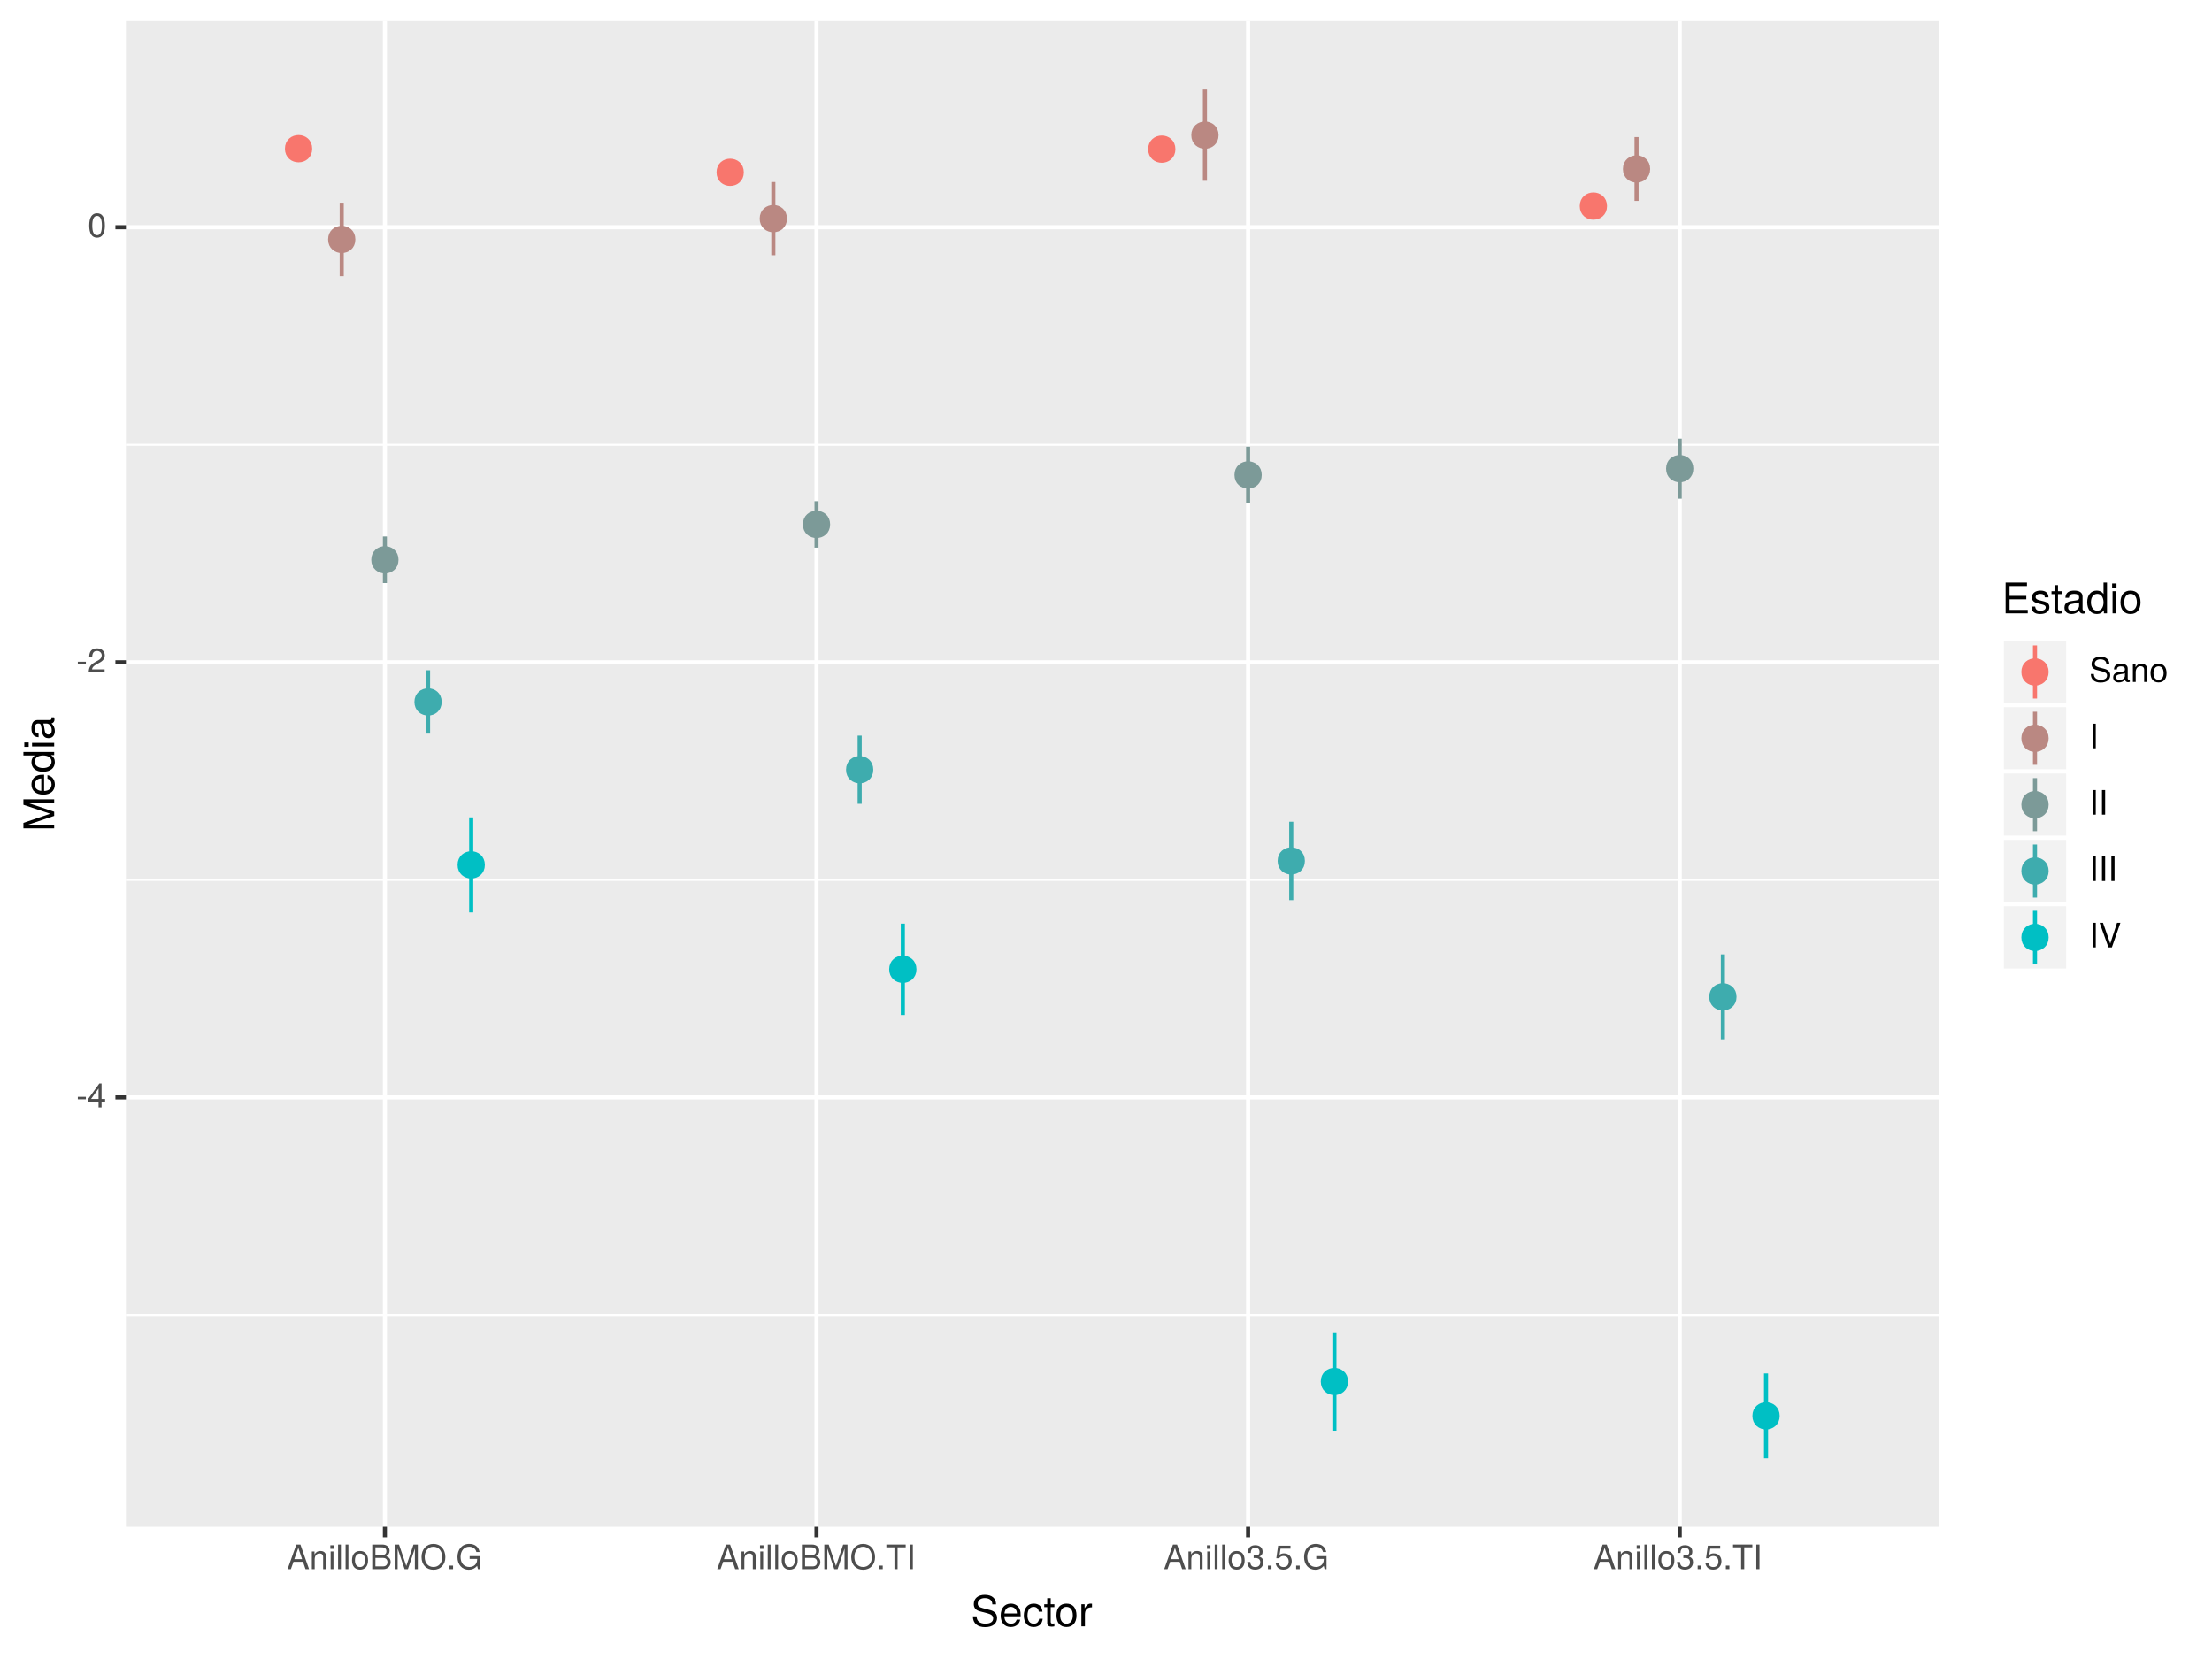 <?xml version="1.0" encoding="UTF-8"?>
<svg xmlns="http://www.w3.org/2000/svg" xmlns:xlink="http://www.w3.org/1999/xlink" width="576pt" height="432pt" viewBox="0 0 576 432" version="1.1">
<defs>
<g>
<symbol overflow="visible" id="glyph0-0">
<path style="stroke:none;" d=""/>
</symbol>
<symbol overflow="visible" id="glyph0-1">
<path style="stroke:none;" d="M 2.5 -2.109 L 2.5 -2.75 L 0.406 -2.75 L 0.406 -2.109 Z M 2.5 -2.109 "/>
</symbol>
<symbol overflow="visible" id="glyph0-2">
<path style="stroke:none;" d="M 4.578 -1.5 L 4.578 -2.188 L 3.656 -2.188 L 3.656 -6.234 L 3.078 -6.234 L 0.25 -2.312 L 0.25 -1.5 L 2.875 -1.5 L 2.875 0 L 3.656 0 L 3.656 -1.5 Z M 2.875 -2.188 L 0.922 -2.188 L 2.875 -4.922 Z M 2.875 -2.188 "/>
</symbol>
<symbol overflow="visible" id="glyph0-3">
<path style="stroke:none;" d="M 4.5 -4.406 C 4.5 -5.469 3.672 -6.234 2.5 -6.234 C 1.219 -6.234 0.484 -5.594 0.438 -4.078 L 1.219 -4.078 C 1.281 -5.125 1.703 -5.562 2.469 -5.562 C 3.172 -5.562 3.703 -5.062 3.703 -4.391 C 3.703 -3.891 3.406 -3.469 2.859 -3.156 L 2.047 -2.703 C 0.75 -1.969 0.375 -1.375 0.297 0 L 4.453 0 L 4.453 -0.766 L 1.172 -0.766 C 1.25 -1.281 1.531 -1.594 2.297 -2.047 L 3.172 -2.531 C 4.047 -2.984 4.5 -3.641 4.5 -4.406 Z M 4.5 -4.406 "/>
</symbol>
<symbol overflow="visible" id="glyph0-4">
<path style="stroke:none;" d="M 4.453 -3 C 4.453 -5.156 3.781 -6.234 2.422 -6.234 C 1.078 -6.234 0.375 -5.141 0.375 -3.047 C 0.375 -0.953 1.078 0.125 2.422 0.125 C 3.734 0.125 4.453 -0.953 4.453 -3 Z M 3.672 -3.062 C 3.672 -1.297 3.266 -0.516 2.406 -0.516 C 1.578 -0.516 1.172 -1.344 1.172 -3.047 C 1.172 -4.75 1.578 -5.547 2.422 -5.547 C 3.25 -5.547 3.672 -4.734 3.672 -3.062 Z M 3.672 -3.062 "/>
</symbol>
<symbol overflow="visible" id="glyph0-5">
<path style="stroke:none;" d="M 5.75 0 L 3.5 -6.406 L 2.438 -6.406 L 0.156 0 L 1.016 0 L 1.703 -1.922 L 4.172 -1.922 L 4.828 0 Z M 3.938 -2.609 L 1.906 -2.609 L 2.953 -5.531 Z M 3.938 -2.609 "/>
</symbol>
<symbol overflow="visible" id="glyph0-6">
<path style="stroke:none;" d="M 4.281 0 L 4.281 -3.484 C 4.281 -4.25 3.719 -4.734 2.828 -4.734 C 2.141 -4.734 1.703 -4.484 1.297 -3.828 L 1.297 -4.609 L 0.609 -4.609 L 0.609 0 L 1.344 0 L 1.344 -2.547 C 1.344 -3.484 1.859 -4.094 2.609 -4.094 C 3.188 -4.094 3.547 -3.75 3.547 -3.188 L 3.547 0 Z M 4.281 0 "/>
</symbol>
<symbol overflow="visible" id="glyph0-7">
<path style="stroke:none;" d="M 1.344 0 L 1.344 -4.609 L 0.609 -4.609 L 0.609 0 Z M 1.438 -5.297 L 1.438 -6.219 L 0.531 -6.219 L 0.531 -5.297 Z M 1.438 -5.297 "/>
</symbol>
<symbol overflow="visible" id="glyph0-8">
<path style="stroke:none;" d="M 1.328 0 L 1.328 -6.406 L 0.594 -6.406 L 0.594 0 Z M 1.328 0 "/>
</symbol>
<symbol overflow="visible" id="glyph0-9">
<path style="stroke:none;" d="M 4.484 -2.266 C 4.484 -3.859 3.719 -4.734 2.391 -4.734 C 1.094 -4.734 0.312 -3.859 0.312 -2.312 C 0.312 -0.75 1.094 0.125 2.406 0.125 C 3.688 0.125 4.484 -0.75 4.484 -2.266 Z M 3.719 -2.281 C 3.719 -1.203 3.203 -0.547 2.406 -0.547 C 1.578 -0.547 1.078 -1.188 1.078 -2.312 C 1.078 -3.406 1.578 -4.062 2.406 -4.062 C 3.234 -4.062 3.719 -3.422 3.719 -2.281 Z M 3.719 -2.281 "/>
</symbol>
<symbol overflow="visible" id="glyph0-10">
<path style="stroke:none;" d="M 5.484 -1.828 C 5.484 -2.609 5.125 -3.062 4.312 -3.391 C 4.891 -3.656 5.203 -4.141 5.203 -4.781 C 5.203 -5.719 4.516 -6.406 3.297 -6.406 L 0.688 -6.406 L 0.688 0 L 3.594 0 C 4.734 0 5.484 -0.781 5.484 -1.828 Z M 4.375 -4.672 C 4.375 -4.016 4 -3.656 3.094 -3.656 L 1.516 -3.656 L 1.516 -5.688 L 3.094 -5.688 C 4 -5.688 4.375 -5.328 4.375 -4.672 Z M 4.656 -1.828 C 4.656 -1.203 4.281 -0.719 3.516 -0.719 L 1.516 -0.719 L 1.516 -2.922 L 3.516 -2.922 C 4.281 -2.922 4.656 -2.453 4.656 -1.828 Z M 4.656 -1.828 "/>
</symbol>
<symbol overflow="visible" id="glyph0-11">
<path style="stroke:none;" d="M 6.688 0 L 6.688 -6.406 L 5.562 -6.406 L 3.688 -0.828 L 1.797 -6.406 L 0.656 -6.406 L 0.656 0 L 1.438 0 L 1.438 -5.375 L 3.25 0 L 4.109 0 L 5.922 -5.375 L 5.922 0 Z M 6.688 0 "/>
</symbol>
<symbol overflow="visible" id="glyph0-12">
<path style="stroke:none;" d="M 6.531 -3.109 C 6.531 -5.172 5.297 -6.578 3.422 -6.578 C 1.578 -6.578 0.328 -5.156 0.328 -3.156 C 0.328 -1.156 1.578 0.156 3.438 0.156 C 5.312 0.156 6.531 -1.219 6.531 -3.109 Z M 5.703 -3.125 C 5.703 -1.578 4.781 -0.562 3.438 -0.562 C 2.062 -0.562 1.156 -1.578 1.156 -3.156 C 1.156 -4.734 2.062 -5.844 3.422 -5.844 C 4.812 -5.844 5.703 -4.734 5.703 -3.125 Z M 5.703 -3.125 "/>
</symbol>
<symbol overflow="visible" id="glyph0-13">
<path style="stroke:none;" d="M 1.688 0 L 1.688 -0.922 L 0.766 -0.922 L 0.766 0 Z M 1.688 0 "/>
</symbol>
<symbol overflow="visible" id="glyph0-14">
<path style="stroke:none;" d="M 6.234 0 L 6.234 -3.391 L 3.562 -3.391 L 3.562 -2.672 L 5.516 -2.672 L 5.516 -2.484 C 5.516 -1.344 4.672 -0.562 3.5 -0.562 C 2.047 -0.562 1.203 -1.625 1.203 -3.188 C 1.203 -4.766 2.109 -5.844 3.453 -5.844 C 4.438 -5.844 5.141 -5.297 5.312 -4.469 L 6.156 -4.469 C 5.922 -5.766 4.938 -6.578 3.469 -6.578 C 1.5 -6.578 0.391 -5.062 0.391 -3.141 C 0.391 -1.172 1.594 0.156 3.328 0.156 C 4.203 0.156 4.891 -0.156 5.516 -0.844 L 5.719 0 Z M 6.234 0 "/>
</symbol>
<symbol overflow="visible" id="glyph0-15">
<path style="stroke:none;" d="M 5.219 -5.688 L 5.219 -6.406 L 0.188 -6.406 L 0.188 -5.688 L 2.297 -5.688 L 2.297 0 L 3.109 0 L 3.109 -5.688 Z M 5.219 -5.688 "/>
</symbol>
<symbol overflow="visible" id="glyph0-16">
<path style="stroke:none;" d="M 1.703 0 L 1.703 -6.406 L 0.875 -6.406 L 0.875 0 Z M 1.703 0 "/>
</symbol>
<symbol overflow="visible" id="glyph0-17">
<path style="stroke:none;" d="M 4.453 -1.812 C 4.453 -2.562 4.141 -3.016 3.391 -3.266 C 3.969 -3.5 4.266 -3.891 4.266 -4.516 C 4.266 -5.594 3.547 -6.234 2.359 -6.234 C 1.109 -6.234 0.438 -5.547 0.406 -4.219 L 1.188 -4.219 C 1.203 -5.141 1.578 -5.562 2.375 -5.562 C 3.062 -5.562 3.469 -5.156 3.469 -4.5 C 3.469 -3.828 3.188 -3.547 1.938 -3.547 L 1.938 -2.906 L 2.359 -2.906 C 3.219 -2.906 3.656 -2.5 3.656 -1.797 C 3.656 -1.016 3.172 -0.547 2.359 -0.547 C 1.516 -0.547 1.109 -0.969 1.062 -1.875 L 0.281 -1.875 C 0.375 -0.5 1.062 0.125 2.344 0.125 C 3.625 0.125 4.453 -0.641 4.453 -1.812 Z M 4.453 -1.812 "/>
</symbol>
<symbol overflow="visible" id="glyph0-18">
<path style="stroke:none;" d="M 4.516 -2.062 C 4.516 -3.297 3.688 -4.109 2.5 -4.109 C 2.062 -4.109 1.703 -4 1.344 -3.734 L 1.594 -5.344 L 4.188 -5.344 L 4.188 -6.109 L 0.969 -6.109 L 0.5 -2.844 L 1.219 -2.844 C 1.578 -3.266 1.875 -3.422 2.359 -3.422 C 3.188 -3.422 3.719 -2.891 3.719 -1.969 C 3.719 -1.062 3.203 -0.547 2.359 -0.547 C 1.688 -0.547 1.266 -0.891 1.078 -1.594 L 0.312 -1.594 C 0.562 -0.359 1.266 0.125 2.375 0.125 C 3.641 0.125 4.516 -0.75 4.516 -2.062 Z M 4.516 -2.062 "/>
</symbol>
<symbol overflow="visible" id="glyph0-19">
<path style="stroke:none;" d="M 5.469 -1.766 C 5.469 -2.547 4.969 -3.125 4.094 -3.375 L 2.484 -3.797 C 1.719 -4 1.438 -4.25 1.438 -4.75 C 1.438 -5.406 2 -5.891 2.875 -5.891 C 3.891 -5.891 4.469 -5.422 4.469 -4.578 L 5.25 -4.578 C 5.25 -5.844 4.375 -6.578 2.891 -6.578 C 1.484 -6.578 0.609 -5.797 0.609 -4.641 C 0.609 -3.859 1.031 -3.359 1.875 -3.141 L 3.469 -2.719 C 4.281 -2.5 4.641 -2.188 4.641 -1.688 C 4.641 -0.969 4.109 -0.562 3.016 -0.562 C 1.797 -0.562 1.203 -1.172 1.203 -2.078 L 0.422 -2.078 C 0.422 -0.578 1.438 0.156 2.953 0.156 C 4.578 0.156 5.469 -0.609 5.469 -1.766 Z M 5.469 -1.766 "/>
</symbol>
<symbol overflow="visible" id="glyph0-20">
<path style="stroke:none;" d="M 4.703 -0.016 L 4.703 -0.578 C 4.625 -0.547 4.594 -0.547 4.547 -0.547 C 4.297 -0.547 4.156 -0.688 4.156 -0.922 L 4.156 -3.484 C 4.156 -4.297 3.547 -4.734 2.422 -4.734 C 1.297 -4.734 0.609 -4.312 0.578 -3.25 L 1.312 -3.25 C 1.375 -3.812 1.703 -4.062 2.391 -4.062 C 3.047 -4.062 3.422 -3.812 3.422 -3.375 L 3.422 -3.188 C 3.422 -2.875 3.234 -2.75 2.656 -2.672 C 1.625 -2.547 1.453 -2.5 1.172 -2.391 C 0.641 -2.172 0.375 -1.766 0.375 -1.203 C 0.375 -0.359 0.953 0.125 1.875 0.125 C 2.469 0.125 3.047 -0.109 3.453 -0.547 C 3.531 -0.188 3.844 0.062 4.203 0.062 C 4.359 0.062 4.469 0.047 4.703 -0.016 Z M 3.422 -1.594 C 3.422 -0.938 2.75 -0.516 2.047 -0.516 C 1.469 -0.516 1.141 -0.719 1.141 -1.219 C 1.141 -1.703 1.453 -1.906 2.25 -2.016 C 3.016 -2.125 3.172 -2.156 3.422 -2.281 Z M 3.422 -1.594 "/>
</symbol>
<symbol overflow="visible" id="glyph0-21">
<path style="stroke:none;" d="M 5.672 -6.406 L 4.797 -6.406 L 3.031 -0.984 L 1.141 -6.406 L 0.266 -6.406 L 2.562 0 L 3.453 0 Z M 5.672 -6.406 "/>
</symbol>
<symbol overflow="visible" id="glyph1-0">
<path style="stroke:none;" d=""/>
</symbol>
<symbol overflow="visible" id="glyph1-1">
<path style="stroke:none;" d="M 6.828 -2.203 C 6.828 -3.188 6.219 -3.922 5.125 -4.219 L 3.109 -4.75 C 2.141 -5 1.797 -5.328 1.797 -5.938 C 1.797 -6.75 2.516 -7.359 3.594 -7.359 C 4.859 -7.359 5.594 -6.781 5.594 -5.734 L 6.562 -5.734 C 6.562 -7.297 5.469 -8.219 3.625 -8.219 C 1.859 -8.219 0.766 -7.25 0.766 -5.797 C 0.766 -4.812 1.281 -4.203 2.344 -3.922 L 4.328 -3.406 C 5.344 -3.141 5.812 -2.734 5.812 -2.094 C 5.812 -1.219 5.141 -0.703 3.766 -0.703 C 2.25 -0.703 1.5 -1.469 1.5 -2.609 L 0.531 -2.609 C 0.531 -0.719 1.797 0.203 3.703 0.203 C 5.734 0.203 6.828 -0.766 6.828 -2.203 Z M 6.828 -2.203 "/>
</symbol>
<symbol overflow="visible" id="glyph1-2">
<path style="stroke:none;" d="M 5.641 -2.625 C 5.641 -3.453 5.578 -3.984 5.406 -4.406 C 5.031 -5.359 4.156 -5.922 3.078 -5.922 C 1.469 -5.922 0.438 -4.734 0.438 -2.844 C 0.438 -0.953 1.438 0.172 3.062 0.172 C 4.375 0.172 5.297 -0.578 5.516 -1.75 L 4.594 -1.75 C 4.344 -0.984 3.828 -0.688 3.094 -0.688 C 2.141 -0.688 1.422 -1.297 1.391 -2.625 Z M 4.656 -3.438 C 4.656 -3.438 4.656 -3.391 4.656 -3.359 L 1.422 -3.359 C 1.5 -4.391 2.141 -5.078 3.062 -5.078 C 3.969 -5.078 4.656 -4.328 4.656 -3.438 Z M 4.656 -3.438 "/>
</symbol>
<symbol overflow="visible" id="glyph1-3">
<path style="stroke:none;" d="M 5.25 -1.984 L 4.328 -1.984 C 4.172 -1.062 3.703 -0.688 2.922 -0.688 C 1.906 -0.688 1.297 -1.469 1.297 -2.828 C 1.297 -4.266 1.891 -5.078 2.891 -5.078 C 3.656 -5.078 4.141 -4.625 4.25 -3.828 L 5.188 -3.828 C 5.078 -5.234 4.188 -5.922 2.906 -5.922 C 1.359 -5.922 0.344 -4.734 0.344 -2.828 C 0.344 -0.969 1.328 0.172 2.891 0.172 C 4.266 0.172 5.141 -0.656 5.25 -1.984 Z M 5.25 -1.984 "/>
</symbol>
<symbol overflow="visible" id="glyph1-4">
<path style="stroke:none;" d="M 2.797 0 L 2.797 -0.766 C 2.672 -0.734 2.531 -0.719 2.359 -0.719 C 1.953 -0.719 1.844 -0.844 1.844 -1.25 L 1.844 -5.016 L 2.797 -5.016 L 2.797 -5.766 L 1.844 -5.766 L 1.844 -7.344 L 0.938 -7.344 L 0.938 -5.766 L 0.156 -5.766 L 0.156 -5.016 L 0.938 -5.016 L 0.938 -0.844 C 0.938 -0.25 1.328 0.078 2.047 0.078 C 2.266 0.078 2.484 0.062 2.797 0 Z M 2.797 0 "/>
</symbol>
<symbol overflow="visible" id="glyph1-5">
<path style="stroke:none;" d="M 5.609 -2.844 C 5.609 -4.828 4.656 -5.922 2.984 -5.922 C 1.375 -5.922 0.391 -4.812 0.391 -2.875 C 0.391 -0.953 1.359 0.172 3 0.172 C 4.625 0.172 5.609 -0.953 5.609 -2.844 Z M 4.656 -2.844 C 4.656 -1.5 4.016 -0.688 3 -0.688 C 1.984 -0.688 1.359 -1.484 1.359 -2.875 C 1.359 -4.266 1.984 -5.078 3 -5.078 C 4.031 -5.078 4.656 -4.281 4.656 -2.844 Z M 4.656 -2.844 "/>
</symbol>
<symbol overflow="visible" id="glyph1-6">
<path style="stroke:none;" d="M 3.531 -4.969 L 3.531 -5.891 C 3.375 -5.922 3.297 -5.922 3.172 -5.922 C 2.578 -5.922 2.141 -5.578 1.609 -4.719 L 1.609 -5.766 L 0.766 -5.766 L 0.766 0 L 1.688 0 L 1.688 -2.984 C 1.688 -4.297 2.109 -4.938 3.531 -4.969 Z M 3.531 -4.969 "/>
</symbol>
<symbol overflow="visible" id="glyph1-7">
<path style="stroke:none;" d="M 6.75 0 L 6.75 -0.906 L 2.016 -0.906 L 2.016 -3.656 L 6.375 -3.656 L 6.375 -4.547 L 2.016 -4.547 L 2.016 -7.109 L 6.547 -7.109 L 6.547 -8.016 L 0.984 -8.016 L 0.984 0 Z M 6.75 0 "/>
</symbol>
<symbol overflow="visible" id="glyph1-8">
<path style="stroke:none;" d="M 5.047 -1.609 C 5.047 -2.469 4.562 -2.906 3.422 -3.172 L 2.547 -3.391 C 1.797 -3.562 1.469 -3.812 1.469 -4.219 C 1.469 -4.734 1.953 -5.078 2.688 -5.078 C 3.438 -5.078 3.828 -4.766 3.844 -4.156 L 4.812 -4.156 C 4.812 -5.297 4.062 -5.922 2.734 -5.922 C 1.391 -5.922 0.516 -5.234 0.516 -4.172 C 0.516 -3.266 0.984 -2.844 2.344 -2.516 L 3.203 -2.297 C 3.844 -2.141 4.094 -1.953 4.094 -1.547 C 4.094 -1 3.547 -0.688 2.75 -0.688 C 1.922 -0.688 1.469 -0.875 1.344 -1.766 L 0.375 -1.766 C 0.422 -0.422 1.172 0.172 2.672 0.172 C 4.125 0.172 5.047 -0.5 5.047 -1.609 Z M 5.047 -1.609 "/>
</symbol>
<symbol overflow="visible" id="glyph1-9">
<path style="stroke:none;" d="M 5.891 -0.016 L 5.891 -0.719 C 5.781 -0.688 5.734 -0.688 5.688 -0.688 C 5.375 -0.688 5.188 -0.859 5.188 -1.141 L 5.188 -4.359 C 5.188 -5.375 4.438 -5.922 3.031 -5.922 C 1.625 -5.922 0.766 -5.391 0.719 -4.062 L 1.641 -4.062 C 1.719 -4.766 2.141 -5.078 2.984 -5.078 C 3.812 -5.078 4.281 -4.781 4.281 -4.219 L 4.281 -3.984 C 4.281 -3.594 4.047 -3.438 3.328 -3.344 C 2.031 -3.172 1.828 -3.141 1.469 -2.984 C 0.797 -2.719 0.469 -2.203 0.469 -1.5 C 0.469 -0.453 1.188 0.172 2.359 0.172 C 3.094 0.172 3.812 -0.141 4.312 -0.688 C 4.406 -0.234 4.812 0.078 5.266 0.078 C 5.438 0.078 5.594 0.062 5.891 -0.016 Z M 4.281 -1.984 C 4.281 -1.172 3.438 -0.641 2.547 -0.641 C 1.844 -0.641 1.422 -0.891 1.422 -1.516 C 1.422 -2.125 1.828 -2.391 2.812 -2.531 C 3.766 -2.656 3.969 -2.703 4.281 -2.844 Z M 4.281 -1.984 "/>
</symbol>
<symbol overflow="visible" id="glyph1-10">
<path style="stroke:none;" d="M 5.438 0 L 5.438 -8.016 L 4.531 -8.016 L 4.531 -5.031 C 4.141 -5.625 3.531 -5.922 2.766 -5.922 C 1.266 -5.922 0.281 -4.781 0.281 -2.938 C 0.281 -0.984 1.25 0.172 2.797 0.172 C 3.594 0.172 4.141 -0.125 4.625 -0.844 L 4.625 0 Z M 4.531 -2.859 C 4.531 -1.531 3.891 -0.688 2.922 -0.688 C 1.906 -0.688 1.25 -1.547 1.25 -2.875 C 1.25 -4.219 1.906 -5.078 2.922 -5.078 C 3.906 -5.078 4.531 -4.188 4.531 -2.859 Z M 4.531 -2.859 "/>
</symbol>
<symbol overflow="visible" id="glyph1-11">
<path style="stroke:none;" d="M 1.688 0 L 1.688 -5.766 L 0.766 -5.766 L 0.766 0 Z M 1.797 -6.641 L 1.797 -7.781 L 0.656 -7.781 L 0.656 -6.641 Z M 1.797 -6.641 "/>
</symbol>
<symbol overflow="visible" id="glyph2-0">
<path style="stroke:none;" d=""/>
</symbol>
<symbol overflow="visible" id="glyph2-1">
<path style="stroke:none;" d="M 0 -8.375 L -8.016 -8.375 L -8.016 -6.953 L -1.031 -4.625 L -8.016 -2.25 L -8.016 -0.828 L 0 -0.828 L 0 -1.797 L -6.719 -1.797 L 0 -4.062 L 0 -5.141 L -6.719 -7.406 L 0 -7.406 Z M 0 -8.375 "/>
</symbol>
<symbol overflow="visible" id="glyph2-2">
<path style="stroke:none;" d="M -2.625 -5.641 C -3.453 -5.641 -3.984 -5.578 -4.406 -5.406 C -5.359 -5.031 -5.922 -4.156 -5.922 -3.078 C -5.922 -1.469 -4.734 -0.438 -2.844 -0.438 C -0.953 -0.438 0.172 -1.438 0.172 -3.062 C 0.172 -4.375 -0.578 -5.297 -1.75 -5.516 L -1.75 -4.594 C -0.984 -4.344 -0.688 -3.828 -0.688 -3.094 C -0.688 -2.141 -1.297 -1.422 -2.625 -1.391 Z M -3.438 -4.656 C -3.438 -4.656 -3.391 -4.656 -3.359 -4.656 L -3.359 -1.422 C -4.391 -1.5 -5.078 -2.141 -5.078 -3.062 C -5.078 -3.969 -4.328 -4.656 -3.438 -4.656 Z M -3.438 -4.656 "/>
</symbol>
<symbol overflow="visible" id="glyph2-3">
<path style="stroke:none;" d="M 0 -5.438 L -8.016 -5.438 L -8.016 -4.531 L -5.031 -4.531 C -5.625 -4.141 -5.922 -3.531 -5.922 -2.766 C -5.922 -1.266 -4.781 -0.281 -2.938 -0.281 C -0.984 -0.281 0.172 -1.25 0.172 -2.797 C 0.172 -3.594 -0.125 -4.141 -0.844 -4.625 L 0 -4.625 Z M -2.859 -4.531 C -1.531 -4.531 -0.688 -3.891 -0.688 -2.922 C -0.688 -1.906 -1.547 -1.25 -2.875 -1.25 C -4.219 -1.25 -5.078 -1.906 -5.078 -2.922 C -5.078 -3.906 -4.188 -4.531 -2.859 -4.531 Z M -2.859 -4.531 "/>
</symbol>
<symbol overflow="visible" id="glyph2-4">
<path style="stroke:none;" d="M 0 -1.688 L -5.766 -1.688 L -5.766 -0.766 L 0 -0.766 Z M -6.641 -1.797 L -7.781 -1.797 L -7.781 -0.656 L -6.641 -0.656 Z M -6.641 -1.797 "/>
</symbol>
<symbol overflow="visible" id="glyph2-5">
<path style="stroke:none;" d="M -0.016 -5.891 L -0.719 -5.891 C -0.688 -5.781 -0.688 -5.734 -0.688 -5.688 C -0.688 -5.375 -0.859 -5.188 -1.141 -5.188 L -4.359 -5.188 C -5.375 -5.188 -5.922 -4.438 -5.922 -3.031 C -5.922 -1.625 -5.391 -0.766 -4.062 -0.719 L -4.062 -1.641 C -4.766 -1.719 -5.078 -2.141 -5.078 -2.984 C -5.078 -3.812 -4.781 -4.281 -4.219 -4.281 L -3.984 -4.281 C -3.594 -4.281 -3.438 -4.047 -3.344 -3.328 C -3.172 -2.031 -3.141 -1.828 -2.984 -1.469 C -2.719 -0.797 -2.203 -0.469 -1.5 -0.469 C -0.453 -0.469 0.172 -1.188 0.172 -2.359 C 0.172 -3.094 -0.141 -3.812 -0.688 -4.312 C -0.234 -4.406 0.078 -4.812 0.078 -5.266 C 0.078 -5.438 0.062 -5.594 -0.016 -5.891 Z M -1.984 -4.281 C -1.172 -4.281 -0.641 -3.438 -0.641 -2.547 C -0.641 -1.844 -0.891 -1.422 -1.516 -1.422 C -2.125 -1.422 -2.391 -1.828 -2.531 -2.812 C -2.656 -3.766 -2.703 -3.969 -2.844 -4.281 Z M -1.984 -4.281 "/>
</symbol>
</g>
<clipPath id="clip1">
  <path d="M 32.789 5.48 L 505 5.48 L 505 398 L 32.789 398 Z M 32.789 5.48 "/>
</clipPath>
<clipPath id="clip2">
  <path d="M 32.789 342 L 505.828 342 L 505.828 343 L 32.789 343 Z M 32.789 342 "/>
</clipPath>
<clipPath id="clip3">
  <path d="M 32.789 228 L 505.828 228 L 505.828 230 L 32.789 230 Z M 32.789 228 "/>
</clipPath>
<clipPath id="clip4">
  <path d="M 32.789 115 L 505.828 115 L 505.828 117 L 32.789 117 Z M 32.789 115 "/>
</clipPath>
<clipPath id="clip5">
  <path d="M 32.789 285 L 505.828 285 L 505.828 287 L 32.789 287 Z M 32.789 285 "/>
</clipPath>
<clipPath id="clip6">
  <path d="M 32.789 171 L 505.828 171 L 505.828 173 L 32.789 173 Z M 32.789 171 "/>
</clipPath>
<clipPath id="clip7">
  <path d="M 32.789 58 L 505.828 58 L 505.828 60 L 32.789 60 Z M 32.789 58 "/>
</clipPath>
<clipPath id="clip8">
  <path d="M 99 5.48 L 101 5.48 L 101 398.57 L 99 398.57 Z M 99 5.48 "/>
</clipPath>
<clipPath id="clip9">
  <path d="M 212 5.48 L 214 5.48 L 214 398.57 L 212 398.57 Z M 212 5.48 "/>
</clipPath>
<clipPath id="clip10">
  <path d="M 324 5.48 L 326 5.48 L 326 398.57 L 324 398.57 Z M 324 5.48 "/>
</clipPath>
<clipPath id="clip11">
  <path d="M 436 5.48 L 438 5.48 L 438 398.57 L 436 398.57 Z M 436 5.48 "/>
</clipPath>
</defs>
<g id="surface5134">
<rect x="0" y="0" width="576" height="432" style="fill:rgb(100%,100%,100%);fill-opacity:1;stroke:none;"/>
<rect x="0" y="0" width="576" height="432" style="fill:rgb(100%,100%,100%);fill-opacity:1;stroke:none;"/>
<path style="fill:none;stroke-width:1.067;stroke-linecap:round;stroke-linejoin:round;stroke:rgb(100%,100%,100%);stroke-opacity:1;stroke-miterlimit:10;" d="M 0 432 L 576 432 L 576 0 L 0 0 Z M 0 432 "/>
<g clip-path="url(#clip1)" clip-rule="nonzero">
<path style=" stroke:none;fill-rule:nonzero;fill:rgb(92.157%,92.157%,92.157%);fill-opacity:1;" d="M 32.789 397.57 L 504.828 397.57 L 504.828 5.48 L 32.789 5.48 Z M 32.789 397.57 "/>
</g>
<g clip-path="url(#clip2)" clip-rule="nonzero">
<path style="fill:none;stroke-width:0.533;stroke-linecap:butt;stroke-linejoin:round;stroke:rgb(100%,100%,100%);stroke-opacity:1;stroke-miterlimit:10;" d="M 32.789 342.41 L 504.828 342.41 "/>
</g>
<g clip-path="url(#clip3)" clip-rule="nonzero">
<path style="fill:none;stroke-width:0.533;stroke-linecap:butt;stroke-linejoin:round;stroke:rgb(100%,100%,100%);stroke-opacity:1;stroke-miterlimit:10;" d="M 32.789 229.113 L 504.828 229.113 "/>
</g>
<g clip-path="url(#clip4)" clip-rule="nonzero">
<path style="fill:none;stroke-width:0.533;stroke-linecap:butt;stroke-linejoin:round;stroke:rgb(100%,100%,100%);stroke-opacity:1;stroke-miterlimit:10;" d="M 32.789 115.816 L 504.828 115.816 "/>
</g>
<g clip-path="url(#clip5)" clip-rule="nonzero">
<path style="fill:none;stroke-width:1.067;stroke-linecap:butt;stroke-linejoin:round;stroke:rgb(100%,100%,100%);stroke-opacity:1;stroke-miterlimit:10;" d="M 32.789 285.762 L 504.828 285.762 "/>
</g>
<g clip-path="url(#clip6)" clip-rule="nonzero">
<path style="fill:none;stroke-width:1.067;stroke-linecap:butt;stroke-linejoin:round;stroke:rgb(100%,100%,100%);stroke-opacity:1;stroke-miterlimit:10;" d="M 32.789 172.465 L 504.828 172.465 "/>
</g>
<g clip-path="url(#clip7)" clip-rule="nonzero">
<path style="fill:none;stroke-width:1.067;stroke-linecap:butt;stroke-linejoin:round;stroke:rgb(100%,100%,100%);stroke-opacity:1;stroke-miterlimit:10;" d="M 32.789 59.168 L 504.828 59.168 "/>
</g>
<g clip-path="url(#clip8)" clip-rule="nonzero">
<path style="fill:none;stroke-width:1.067;stroke-linecap:butt;stroke-linejoin:round;stroke:rgb(100%,100%,100%);stroke-opacity:1;stroke-miterlimit:10;" d="M 100.227 397.57 L 100.227 5.48 "/>
</g>
<g clip-path="url(#clip9)" clip-rule="nonzero">
<path style="fill:none;stroke-width:1.067;stroke-linecap:butt;stroke-linejoin:round;stroke:rgb(100%,100%,100%);stroke-opacity:1;stroke-miterlimit:10;" d="M 212.613 397.57 L 212.613 5.48 "/>
</g>
<g clip-path="url(#clip10)" clip-rule="nonzero">
<path style="fill:none;stroke-width:1.067;stroke-linecap:butt;stroke-linejoin:round;stroke:rgb(100%,100%,100%);stroke-opacity:1;stroke-miterlimit:10;" d="M 325.004 397.57 L 325.004 5.48 "/>
</g>
<g clip-path="url(#clip11)" clip-rule="nonzero">
<path style="fill:none;stroke-width:1.067;stroke-linecap:butt;stroke-linejoin:round;stroke:rgb(100%,100%,100%);stroke-opacity:1;stroke-miterlimit:10;" d="M 437.395 397.57 L 437.395 5.48 "/>
</g>
<path style="fill:none;stroke-width:1.067;stroke-linecap:butt;stroke-linejoin:round;stroke:rgb(0%,74.902%,76.863%);stroke-opacity:1;stroke-miterlimit:10;" d="M 122.703 237.594 L 122.703 212.84 "/>
<path style="fill:none;stroke-width:1.067;stroke-linecap:butt;stroke-linejoin:round;stroke:rgb(24.314%,67.451%,68.235%);stroke-opacity:1;stroke-miterlimit:10;" d="M 111.465 191.027 L 111.465 174.539 "/>
<path style="fill:none;stroke-width:1.067;stroke-linecap:butt;stroke-linejoin:round;stroke:rgb(48.627%,60.392%,59.608%);stroke-opacity:1;stroke-miterlimit:10;" d="M 100.227 151.84 L 100.227 139.703 "/>
<path style="fill:none;stroke-width:1.067;stroke-linecap:butt;stroke-linejoin:round;stroke:rgb(72.941%,53.333%,50.98%);stroke-opacity:1;stroke-miterlimit:10;" d="M 88.984 71.91 L 88.984 52.773 "/>
<path style="fill:none;stroke-width:1.067;stroke-linecap:butt;stroke-linejoin:round;stroke:rgb(97.255%,46.275%,42.745%);stroke-opacity:1;stroke-miterlimit:10;" d="M 77.746 41.66 L 77.746 35.785 "/>
<path style="fill:none;stroke-width:1.067;stroke-linecap:butt;stroke-linejoin:round;stroke:rgb(0%,74.902%,76.863%);stroke-opacity:1;stroke-miterlimit:10;" d="M 235.094 264.312 L 235.094 240.5 "/>
<path style="fill:none;stroke-width:1.067;stroke-linecap:butt;stroke-linejoin:round;stroke:rgb(24.314%,67.451%,68.235%);stroke-opacity:1;stroke-miterlimit:10;" d="M 223.855 209.305 L 223.855 191.555 "/>
<path style="fill:none;stroke-width:1.067;stroke-linecap:butt;stroke-linejoin:round;stroke:rgb(48.627%,60.392%,59.608%);stroke-opacity:1;stroke-miterlimit:10;" d="M 212.613 142.609 L 212.613 130.496 "/>
<path style="fill:none;stroke-width:1.067;stroke-linecap:butt;stroke-linejoin:round;stroke:rgb(72.941%,53.333%,50.98%);stroke-opacity:1;stroke-miterlimit:10;" d="M 201.375 66.465 L 201.375 47.402 "/>
<path style="fill:none;stroke-width:1.067;stroke-linecap:butt;stroke-linejoin:round;stroke:rgb(97.255%,46.275%,42.745%);stroke-opacity:1;stroke-miterlimit:10;" d="M 190.137 47.773 L 190.137 41.965 "/>
<path style="fill:none;stroke-width:1.067;stroke-linecap:butt;stroke-linejoin:round;stroke:rgb(0%,74.902%,76.863%);stroke-opacity:1;stroke-miterlimit:10;" d="M 347.48 372.562 L 347.48 346.926 "/>
<path style="fill:none;stroke-width:1.067;stroke-linecap:butt;stroke-linejoin:round;stroke:rgb(24.314%,67.451%,68.235%);stroke-opacity:1;stroke-miterlimit:10;" d="M 336.242 234.398 L 336.242 213.984 "/>
<path style="fill:none;stroke-width:1.067;stroke-linecap:butt;stroke-linejoin:round;stroke:rgb(48.627%,60.392%,59.608%);stroke-opacity:1;stroke-miterlimit:10;" d="M 325.004 131.047 L 325.004 116.289 "/>
<path style="fill:none;stroke-width:1.067;stroke-linecap:butt;stroke-linejoin:round;stroke:rgb(72.941%,53.333%,50.98%);stroke-opacity:1;stroke-miterlimit:10;" d="M 313.766 47.078 L 313.766 23.301 "/>
<path style="fill:none;stroke-width:1.067;stroke-linecap:butt;stroke-linejoin:round;stroke:rgb(97.255%,46.275%,42.745%);stroke-opacity:1;stroke-miterlimit:10;" d="M 302.527 41.941 L 302.527 35.738 "/>
<path style="fill:none;stroke-width:1.067;stroke-linecap:butt;stroke-linejoin:round;stroke:rgb(0%,74.902%,76.863%);stroke-opacity:1;stroke-miterlimit:10;" d="M 459.871 379.746 L 459.871 357.637 "/>
<path style="fill:none;stroke-width:1.067;stroke-linecap:butt;stroke-linejoin:round;stroke:rgb(24.314%,67.451%,68.235%);stroke-opacity:1;stroke-miterlimit:10;" d="M 448.633 270.637 L 448.633 248.527 "/>
<path style="fill:none;stroke-width:1.067;stroke-linecap:butt;stroke-linejoin:round;stroke:rgb(48.627%,60.392%,59.608%);stroke-opacity:1;stroke-miterlimit:10;" d="M 437.395 129.848 L 437.395 114.223 "/>
<path style="fill:none;stroke-width:1.067;stroke-linecap:butt;stroke-linejoin:round;stroke:rgb(72.941%,53.333%,50.98%);stroke-opacity:1;stroke-miterlimit:10;" d="M 426.156 52.316 L 426.156 35.691 "/>
<path style="fill:none;stroke-width:1.067;stroke-linecap:butt;stroke-linejoin:round;stroke:rgb(97.255%,46.275%,42.745%);stroke-opacity:1;stroke-miterlimit:10;" d="M 414.918 56.867 L 414.918 50.461 "/>
<path style="fill-rule:nonzero;fill:rgb(0%,74.902%,76.863%);fill-opacity:1;stroke-width:1.417;stroke-linecap:round;stroke-linejoin:round;stroke:rgb(0%,74.902%,76.863%);stroke-opacity:1;stroke-miterlimit:10;" d="M 125.547 225.219 C 125.547 229.008 119.859 229.008 119.859 225.219 C 119.859 221.426 125.547 221.426 125.547 225.219 "/>
<path style="fill-rule:nonzero;fill:rgb(24.314%,67.451%,68.235%);fill-opacity:1;stroke-width:1.417;stroke-linecap:round;stroke-linejoin:round;stroke:rgb(24.314%,67.451%,68.235%);stroke-opacity:1;stroke-miterlimit:10;" d="M 114.305 182.781 C 114.305 186.57 108.621 186.57 108.621 182.781 C 108.621 178.992 114.305 178.992 114.305 182.781 "/>
<path style="fill-rule:nonzero;fill:rgb(48.627%,60.392%,59.608%);fill-opacity:1;stroke-width:1.417;stroke-linecap:round;stroke-linejoin:round;stroke:rgb(48.627%,60.392%,59.608%);stroke-opacity:1;stroke-miterlimit:10;" d="M 103.066 145.773 C 103.066 149.562 97.383 149.562 97.383 145.773 C 97.383 141.98 103.066 141.98 103.066 145.773 "/>
<path style="fill-rule:nonzero;fill:rgb(72.941%,53.333%,50.98%);fill-opacity:1;stroke-width:1.417;stroke-linecap:round;stroke-linejoin:round;stroke:rgb(72.941%,53.333%,50.98%);stroke-opacity:1;stroke-miterlimit:10;" d="M 91.828 62.344 C 91.828 66.133 86.145 66.133 86.145 62.344 C 86.145 58.555 91.828 58.555 91.828 62.344 "/>
<path style="fill-rule:nonzero;fill:rgb(97.255%,46.275%,42.745%);fill-opacity:1;stroke-width:1.417;stroke-linecap:round;stroke-linejoin:round;stroke:rgb(97.255%,46.275%,42.745%);stroke-opacity:1;stroke-miterlimit:10;" d="M 80.59 38.723 C 80.59 42.512 74.902 42.512 74.902 38.723 C 74.902 34.93 80.59 34.93 80.59 38.723 "/>
<path style="fill-rule:nonzero;fill:rgb(0%,74.902%,76.863%);fill-opacity:1;stroke-width:1.417;stroke-linecap:round;stroke-linejoin:round;stroke:rgb(0%,74.902%,76.863%);stroke-opacity:1;stroke-miterlimit:10;" d="M 237.934 252.406 C 237.934 256.195 232.25 256.195 232.25 252.406 C 232.25 248.617 237.934 248.617 237.934 252.406 "/>
<path style="fill-rule:nonzero;fill:rgb(24.314%,67.451%,68.235%);fill-opacity:1;stroke-width:1.417;stroke-linecap:round;stroke-linejoin:round;stroke:rgb(24.314%,67.451%,68.235%);stroke-opacity:1;stroke-miterlimit:10;" d="M 226.695 200.43 C 226.695 204.219 221.012 204.219 221.012 200.43 C 221.012 196.641 226.695 196.641 226.695 200.43 "/>
<path style="fill-rule:nonzero;fill:rgb(48.627%,60.392%,59.608%);fill-opacity:1;stroke-width:1.417;stroke-linecap:round;stroke-linejoin:round;stroke:rgb(48.627%,60.392%,59.608%);stroke-opacity:1;stroke-miterlimit:10;" d="M 215.457 136.555 C 215.457 140.344 209.773 140.344 209.773 136.555 C 209.773 132.762 215.457 132.762 215.457 136.555 "/>
<path style="fill-rule:nonzero;fill:rgb(72.941%,53.333%,50.98%);fill-opacity:1;stroke-width:1.417;stroke-linecap:round;stroke-linejoin:round;stroke:rgb(72.941%,53.333%,50.98%);stroke-opacity:1;stroke-miterlimit:10;" d="M 204.219 56.934 C 204.219 60.723 198.531 60.723 198.531 56.934 C 198.531 53.141 204.219 53.141 204.219 56.934 "/>
<path style="fill-rule:nonzero;fill:rgb(97.255%,46.275%,42.745%);fill-opacity:1;stroke-width:1.417;stroke-linecap:round;stroke-linejoin:round;stroke:rgb(97.255%,46.275%,42.745%);stroke-opacity:1;stroke-miterlimit:10;" d="M 192.98 44.867 C 192.98 48.66 187.293 48.66 187.293 44.867 C 187.293 41.078 192.98 41.078 192.98 44.867 "/>
<path style="fill-rule:nonzero;fill:rgb(0%,74.902%,76.863%);fill-opacity:1;stroke-width:1.417;stroke-linecap:round;stroke-linejoin:round;stroke:rgb(0%,74.902%,76.863%);stroke-opacity:1;stroke-miterlimit:10;" d="M 350.324 359.742 C 350.324 363.535 344.641 363.535 344.641 359.742 C 344.641 355.953 350.324 355.953 350.324 359.742 "/>
<path style="fill-rule:nonzero;fill:rgb(24.314%,67.451%,68.235%);fill-opacity:1;stroke-width:1.417;stroke-linecap:round;stroke-linejoin:round;stroke:rgb(24.314%,67.451%,68.235%);stroke-opacity:1;stroke-miterlimit:10;" d="M 339.086 224.191 C 339.086 227.98 333.402 227.98 333.402 224.191 C 333.402 220.402 339.086 220.402 339.086 224.191 "/>
<path style="fill-rule:nonzero;fill:rgb(48.627%,60.392%,59.608%);fill-opacity:1;stroke-width:1.417;stroke-linecap:round;stroke-linejoin:round;stroke:rgb(48.627%,60.392%,59.608%);stroke-opacity:1;stroke-miterlimit:10;" d="M 327.848 123.668 C 327.848 127.457 322.16 127.457 322.16 123.668 C 322.16 119.879 327.848 119.879 327.848 123.668 "/>
<path style="fill-rule:nonzero;fill:rgb(72.941%,53.333%,50.98%);fill-opacity:1;stroke-width:1.417;stroke-linecap:round;stroke-linejoin:round;stroke:rgb(72.941%,53.333%,50.98%);stroke-opacity:1;stroke-miterlimit:10;" d="M 316.609 35.191 C 316.609 38.98 310.922 38.98 310.922 35.191 C 310.922 31.402 316.609 31.402 316.609 35.191 "/>
<path style="fill-rule:nonzero;fill:rgb(97.255%,46.275%,42.745%);fill-opacity:1;stroke-width:1.417;stroke-linecap:round;stroke-linejoin:round;stroke:rgb(97.255%,46.275%,42.745%);stroke-opacity:1;stroke-miterlimit:10;" d="M 305.367 38.84 C 305.367 42.629 299.684 42.629 299.684 38.84 C 299.684 35.051 305.367 35.051 305.367 38.84 "/>
<path style="fill-rule:nonzero;fill:rgb(0%,74.902%,76.863%);fill-opacity:1;stroke-width:1.417;stroke-linecap:round;stroke-linejoin:round;stroke:rgb(0%,74.902%,76.863%);stroke-opacity:1;stroke-miterlimit:10;" d="M 462.715 368.691 C 462.715 372.484 457.031 372.484 457.031 368.691 C 457.031 364.902 462.715 364.902 462.715 368.691 "/>
<path style="fill-rule:nonzero;fill:rgb(24.314%,67.451%,68.235%);fill-opacity:1;stroke-width:1.417;stroke-linecap:round;stroke-linejoin:round;stroke:rgb(24.314%,67.451%,68.235%);stroke-opacity:1;stroke-miterlimit:10;" d="M 451.477 259.582 C 451.477 263.371 445.789 263.371 445.789 259.582 C 445.789 255.793 451.477 255.793 451.477 259.582 "/>
<path style="fill-rule:nonzero;fill:rgb(48.627%,60.392%,59.608%);fill-opacity:1;stroke-width:1.417;stroke-linecap:round;stroke-linejoin:round;stroke:rgb(48.627%,60.392%,59.608%);stroke-opacity:1;stroke-miterlimit:10;" d="M 440.238 122.035 C 440.238 125.828 434.551 125.828 434.551 122.035 C 434.551 118.246 440.238 118.246 440.238 122.035 "/>
<path style="fill-rule:nonzero;fill:rgb(72.941%,53.333%,50.98%);fill-opacity:1;stroke-width:1.417;stroke-linecap:round;stroke-linejoin:round;stroke:rgb(72.941%,53.333%,50.98%);stroke-opacity:1;stroke-miterlimit:10;" d="M 428.996 44.004 C 428.996 47.793 423.312 47.793 423.312 44.004 C 423.312 40.215 428.996 40.215 428.996 44.004 "/>
<path style="fill-rule:nonzero;fill:rgb(97.255%,46.275%,42.745%);fill-opacity:1;stroke-width:1.417;stroke-linecap:round;stroke-linejoin:round;stroke:rgb(97.255%,46.275%,42.745%);stroke-opacity:1;stroke-miterlimit:10;" d="M 417.758 53.664 C 417.758 57.453 412.074 57.453 412.074 53.664 C 412.074 49.871 417.758 49.871 417.758 53.664 "/>
<g style="fill:rgb(30.196%,30.196%,30.196%);fill-opacity:1;">
  <use xlink:href="#glyph0-1" x="19.859" y="288.364"/>
  <use xlink:href="#glyph0-2" x="22.79" y="288.364"/>
</g>
<g style="fill:rgb(30.196%,30.196%,30.196%);fill-opacity:1;">
  <use xlink:href="#glyph0-1" x="19.859" y="175.067"/>
  <use xlink:href="#glyph0-3" x="22.79" y="175.067"/>
</g>
<g style="fill:rgb(30.196%,30.196%,30.196%);fill-opacity:1;">
  <use xlink:href="#glyph0-4" x="22.859" y="61.771"/>
</g>
<path style="fill:none;stroke-width:1.067;stroke-linecap:butt;stroke-linejoin:round;stroke:rgb(20%,20%,20%);stroke-opacity:1;stroke-miterlimit:10;" d="M 30.051 285.762 L 32.789 285.762 "/>
<path style="fill:none;stroke-width:1.067;stroke-linecap:butt;stroke-linejoin:round;stroke:rgb(20%,20%,20%);stroke-opacity:1;stroke-miterlimit:10;" d="M 30.051 172.465 L 32.789 172.465 "/>
<path style="fill:none;stroke-width:1.067;stroke-linecap:butt;stroke-linejoin:round;stroke:rgb(20%,20%,20%);stroke-opacity:1;stroke-miterlimit:10;" d="M 30.051 59.168 L 32.789 59.168 "/>
<path style="fill:none;stroke-width:1.067;stroke-linecap:butt;stroke-linejoin:round;stroke:rgb(20%,20%,20%);stroke-opacity:1;stroke-miterlimit:10;" d="M 100.227 400.309 L 100.227 397.57 "/>
<path style="fill:none;stroke-width:1.067;stroke-linecap:butt;stroke-linejoin:round;stroke:rgb(20%,20%,20%);stroke-opacity:1;stroke-miterlimit:10;" d="M 212.613 400.309 L 212.613 397.57 "/>
<path style="fill:none;stroke-width:1.067;stroke-linecap:butt;stroke-linejoin:round;stroke:rgb(20%,20%,20%);stroke-opacity:1;stroke-miterlimit:10;" d="M 325.004 400.309 L 325.004 397.57 "/>
<path style="fill:none;stroke-width:1.067;stroke-linecap:butt;stroke-linejoin:round;stroke:rgb(20%,20%,20%);stroke-opacity:1;stroke-miterlimit:10;" d="M 437.395 400.309 L 437.395 397.57 "/>
<g style="fill:rgb(30.196%,30.196%,30.196%);fill-opacity:1;">
  <use xlink:href="#glyph0-5" x="74.727" y="408.603"/>
  <use xlink:href="#glyph0-6" x="80.596" y="408.603"/>
  <use xlink:href="#glyph0-7" x="85.488" y="408.603"/>
  <use xlink:href="#glyph0-8" x="87.441" y="408.603"/>
  <use xlink:href="#glyph0-8" x="89.395" y="408.603"/>
  <use xlink:href="#glyph0-9" x="91.348" y="408.603"/>
  <use xlink:href="#glyph0-10" x="96.24" y="408.603"/>
  <use xlink:href="#glyph0-11" x="102.109" y="408.603"/>
  <use xlink:href="#glyph0-12" x="109.439" y="408.603"/>
  <use xlink:href="#glyph0-13" x="116.286" y="408.603"/>
  <use xlink:href="#glyph0-14" x="118.732" y="408.603"/>
</g>
<g style="fill:rgb(30.196%,30.196%,30.196%);fill-opacity:1;">
  <use xlink:href="#glyph0-5" x="186.613" y="408.603"/>
  <use xlink:href="#glyph0-6" x="192.482" y="408.603"/>
  <use xlink:href="#glyph0-7" x="197.375" y="408.603"/>
  <use xlink:href="#glyph0-8" x="199.328" y="408.603"/>
  <use xlink:href="#glyph0-8" x="201.281" y="408.603"/>
  <use xlink:href="#glyph0-9" x="203.234" y="408.603"/>
  <use xlink:href="#glyph0-10" x="208.127" y="408.603"/>
  <use xlink:href="#glyph0-11" x="213.996" y="408.603"/>
  <use xlink:href="#glyph0-12" x="221.326" y="408.603"/>
  <use xlink:href="#glyph0-13" x="228.173" y="408.603"/>
  <use xlink:href="#glyph0-15" x="230.619" y="408.603"/>
  <use xlink:href="#glyph0-16" x="235.996" y="408.603"/>
</g>
<g style="fill:rgb(30.196%,30.196%,30.196%);fill-opacity:1;">
  <use xlink:href="#glyph0-5" x="303.004" y="408.603"/>
  <use xlink:href="#glyph0-6" x="308.873" y="408.603"/>
  <use xlink:href="#glyph0-7" x="313.766" y="408.603"/>
  <use xlink:href="#glyph0-8" x="315.719" y="408.603"/>
  <use xlink:href="#glyph0-8" x="317.672" y="408.603"/>
  <use xlink:href="#glyph0-9" x="319.625" y="408.603"/>
  <use xlink:href="#glyph0-17" x="324.518" y="408.603"/>
  <use xlink:href="#glyph0-13" x="329.41" y="408.603"/>
  <use xlink:href="#glyph0-18" x="331.856" y="408.603"/>
  <use xlink:href="#glyph0-13" x="336.749" y="408.603"/>
  <use xlink:href="#glyph0-14" x="339.195" y="408.603"/>
</g>
<g style="fill:rgb(30.196%,30.196%,30.196%);fill-opacity:1;">
  <use xlink:href="#glyph0-5" x="414.895" y="408.603"/>
  <use xlink:href="#glyph0-6" x="420.764" y="408.603"/>
  <use xlink:href="#glyph0-7" x="425.656" y="408.603"/>
  <use xlink:href="#glyph0-8" x="427.609" y="408.603"/>
  <use xlink:href="#glyph0-8" x="429.562" y="408.603"/>
  <use xlink:href="#glyph0-9" x="431.516" y="408.603"/>
  <use xlink:href="#glyph0-17" x="436.408" y="408.603"/>
  <use xlink:href="#glyph0-13" x="441.301" y="408.603"/>
  <use xlink:href="#glyph0-18" x="443.747" y="408.603"/>
  <use xlink:href="#glyph0-13" x="448.64" y="408.603"/>
  <use xlink:href="#glyph0-15" x="451.086" y="408.603"/>
  <use xlink:href="#glyph0-16" x="456.463" y="408.603"/>
</g>
<g style="fill:rgb(0%,0%,0%);fill-opacity:1;">
  <use xlink:href="#glyph1-1" x="252.809" y="423.507"/>
  <use xlink:href="#glyph1-2" x="260.146" y="423.507"/>
  <use xlink:href="#glyph1-3" x="266.262" y="423.507"/>
  <use xlink:href="#glyph1-4" x="271.762" y="423.507"/>
  <use xlink:href="#glyph1-5" x="274.709" y="423.507"/>
  <use xlink:href="#glyph1-6" x="280.825" y="423.507"/>
</g>
<g style="fill:rgb(0%,0%,0%);fill-opacity:1;">
  <use xlink:href="#glyph2-1" x="14.108" y="216.523"/>
  <use xlink:href="#glyph2-2" x="14.108" y="207.36"/>
  <use xlink:href="#glyph2-3" x="14.108" y="201.244"/>
  <use xlink:href="#glyph2-4" x="14.108" y="195.128"/>
  <use xlink:href="#glyph2-5" x="14.108" y="192.686"/>
</g>
<path style=" stroke:none;fill-rule:nonzero;fill:rgb(100%,100%,100%);fill-opacity:1;" d="M 515.789 258.211 L 570.523 258.211 L 570.523 144.836 L 515.789 144.836 Z M 515.789 258.211 "/>
<g style="fill:rgb(0%,0%,0%);fill-opacity:1;">
  <use xlink:href="#glyph1-7" x="521.266" y="159.714"/>
  <use xlink:href="#glyph1-8" x="528.603" y="159.714"/>
  <use xlink:href="#glyph1-4" x="534.048" y="159.714"/>
  <use xlink:href="#glyph1-9" x="537.105" y="159.714"/>
  <use xlink:href="#glyph1-10" x="543.222" y="159.714"/>
  <use xlink:href="#glyph1-11" x="549.338" y="159.714"/>
  <use xlink:href="#glyph1-5" x="551.78" y="159.714"/>
</g>
<path style="fill-rule:nonzero;fill:rgb(94.902%,94.902%,94.902%);fill-opacity:1;stroke-width:1.067;stroke-linecap:round;stroke-linejoin:round;stroke:rgb(100%,100%,100%);stroke-opacity:1;stroke-miterlimit:10;" d="M 521.266 183.613 L 538.547 183.613 L 538.547 166.332 L 521.266 166.332 Z M 521.266 183.613 "/>
<path style="fill:none;stroke-width:1.067;stroke-linecap:butt;stroke-linejoin:round;stroke:rgb(97.255%,46.275%,42.745%);stroke-opacity:1;stroke-miterlimit:10;" d="M 529.906 181.887 L 529.906 168.062 "/>
<path style="fill-rule:nonzero;fill:rgb(97.255%,46.275%,42.745%);fill-opacity:1;stroke-width:1.417;stroke-linecap:round;stroke-linejoin:round;stroke:rgb(97.255%,46.275%,42.745%);stroke-opacity:1;stroke-miterlimit:10;" d="M 532.75 174.973 C 532.75 178.762 527.062 178.762 527.062 174.973 C 527.062 171.184 532.75 171.184 532.75 174.973 "/>
<path style="fill-rule:nonzero;fill:rgb(94.902%,94.902%,94.902%);fill-opacity:1;stroke-width:1.067;stroke-linecap:round;stroke-linejoin:round;stroke:rgb(100%,100%,100%);stroke-opacity:1;stroke-miterlimit:10;" d="M 521.266 200.895 L 538.547 200.895 L 538.547 183.613 L 521.266 183.613 Z M 521.266 200.895 "/>
<path style="fill:none;stroke-width:1.067;stroke-linecap:butt;stroke-linejoin:round;stroke:rgb(72.941%,53.333%,50.98%);stroke-opacity:1;stroke-miterlimit:10;" d="M 529.906 199.164 L 529.906 185.34 "/>
<path style="fill-rule:nonzero;fill:rgb(72.941%,53.333%,50.98%);fill-opacity:1;stroke-width:1.417;stroke-linecap:round;stroke-linejoin:round;stroke:rgb(72.941%,53.333%,50.98%);stroke-opacity:1;stroke-miterlimit:10;" d="M 532.75 192.254 C 532.75 196.043 527.062 196.043 527.062 192.254 C 527.062 188.465 532.75 188.465 532.75 192.254 "/>
<path style="fill-rule:nonzero;fill:rgb(94.902%,94.902%,94.902%);fill-opacity:1;stroke-width:1.067;stroke-linecap:round;stroke-linejoin:round;stroke:rgb(100%,100%,100%);stroke-opacity:1;stroke-miterlimit:10;" d="M 521.266 218.172 L 538.547 218.172 L 538.547 200.891 L 521.266 200.891 Z M 521.266 218.172 "/>
<path style="fill:none;stroke-width:1.067;stroke-linecap:butt;stroke-linejoin:round;stroke:rgb(48.627%,60.392%,59.608%);stroke-opacity:1;stroke-miterlimit:10;" d="M 529.906 216.445 L 529.906 202.621 "/>
<path style="fill-rule:nonzero;fill:rgb(48.627%,60.392%,59.608%);fill-opacity:1;stroke-width:1.417;stroke-linecap:round;stroke-linejoin:round;stroke:rgb(48.627%,60.392%,59.608%);stroke-opacity:1;stroke-miterlimit:10;" d="M 532.75 209.531 C 532.75 213.324 527.062 213.324 527.062 209.531 C 527.062 205.742 532.75 205.742 532.75 209.531 "/>
<path style="fill-rule:nonzero;fill:rgb(94.902%,94.902%,94.902%);fill-opacity:1;stroke-width:1.067;stroke-linecap:round;stroke-linejoin:round;stroke:rgb(100%,100%,100%);stroke-opacity:1;stroke-miterlimit:10;" d="M 521.266 235.453 L 538.547 235.453 L 538.547 218.172 L 521.266 218.172 Z M 521.266 235.453 "/>
<path style="fill:none;stroke-width:1.067;stroke-linecap:butt;stroke-linejoin:round;stroke:rgb(24.314%,67.451%,68.235%);stroke-opacity:1;stroke-miterlimit:10;" d="M 529.906 233.727 L 529.906 219.902 "/>
<path style="fill-rule:nonzero;fill:rgb(24.314%,67.451%,68.235%);fill-opacity:1;stroke-width:1.417;stroke-linecap:round;stroke-linejoin:round;stroke:rgb(24.314%,67.451%,68.235%);stroke-opacity:1;stroke-miterlimit:10;" d="M 532.75 226.812 C 532.75 230.602 527.062 230.602 527.062 226.812 C 527.062 223.023 532.75 223.023 532.75 226.812 "/>
<path style="fill-rule:nonzero;fill:rgb(94.902%,94.902%,94.902%);fill-opacity:1;stroke-width:1.067;stroke-linecap:round;stroke-linejoin:round;stroke:rgb(100%,100%,100%);stroke-opacity:1;stroke-miterlimit:10;" d="M 521.266 252.734 L 538.547 252.734 L 538.547 235.453 L 521.266 235.453 Z M 521.266 252.734 "/>
<path style="fill:none;stroke-width:1.067;stroke-linecap:butt;stroke-linejoin:round;stroke:rgb(0%,74.902%,76.863%);stroke-opacity:1;stroke-miterlimit:10;" d="M 529.906 251.004 L 529.906 237.18 "/>
<path style="fill-rule:nonzero;fill:rgb(0%,74.902%,76.863%);fill-opacity:1;stroke-width:1.417;stroke-linecap:round;stroke-linejoin:round;stroke:rgb(0%,74.902%,76.863%);stroke-opacity:1;stroke-miterlimit:10;" d="M 532.75 244.094 C 532.75 247.883 527.062 247.883 527.062 244.094 C 527.062 240.305 532.75 240.305 532.75 244.094 "/>
<g style="fill:rgb(0%,0%,0%);fill-opacity:1;">
  <use xlink:href="#glyph0-19" x="544.027" y="177.575"/>
  <use xlink:href="#glyph0-20" x="549.896" y="177.575"/>
  <use xlink:href="#glyph0-6" x="554.789" y="177.575"/>
  <use xlink:href="#glyph0-9" x="559.682" y="177.575"/>
</g>
<g style="fill:rgb(0%,0%,0%);fill-opacity:1;">
  <use xlink:href="#glyph0-16" x="544.027" y="194.856"/>
</g>
<g style="fill:rgb(0%,0%,0%);fill-opacity:1;">
  <use xlink:href="#glyph0-16" x="544.027" y="212.134"/>
  <use xlink:href="#glyph0-16" x="546.474" y="212.134"/>
</g>
<g style="fill:rgb(0%,0%,0%);fill-opacity:1;">
  <use xlink:href="#glyph0-16" x="544.027" y="229.415"/>
  <use xlink:href="#glyph0-16" x="546.474" y="229.415"/>
  <use xlink:href="#glyph0-16" x="548.92" y="229.415"/>
</g>
<g style="fill:rgb(0%,0%,0%);fill-opacity:1;">
  <use xlink:href="#glyph0-16" x="544.027" y="246.696"/>
  <use xlink:href="#glyph0-21" x="546.474" y="246.696"/>
</g>
</g>
</svg>
